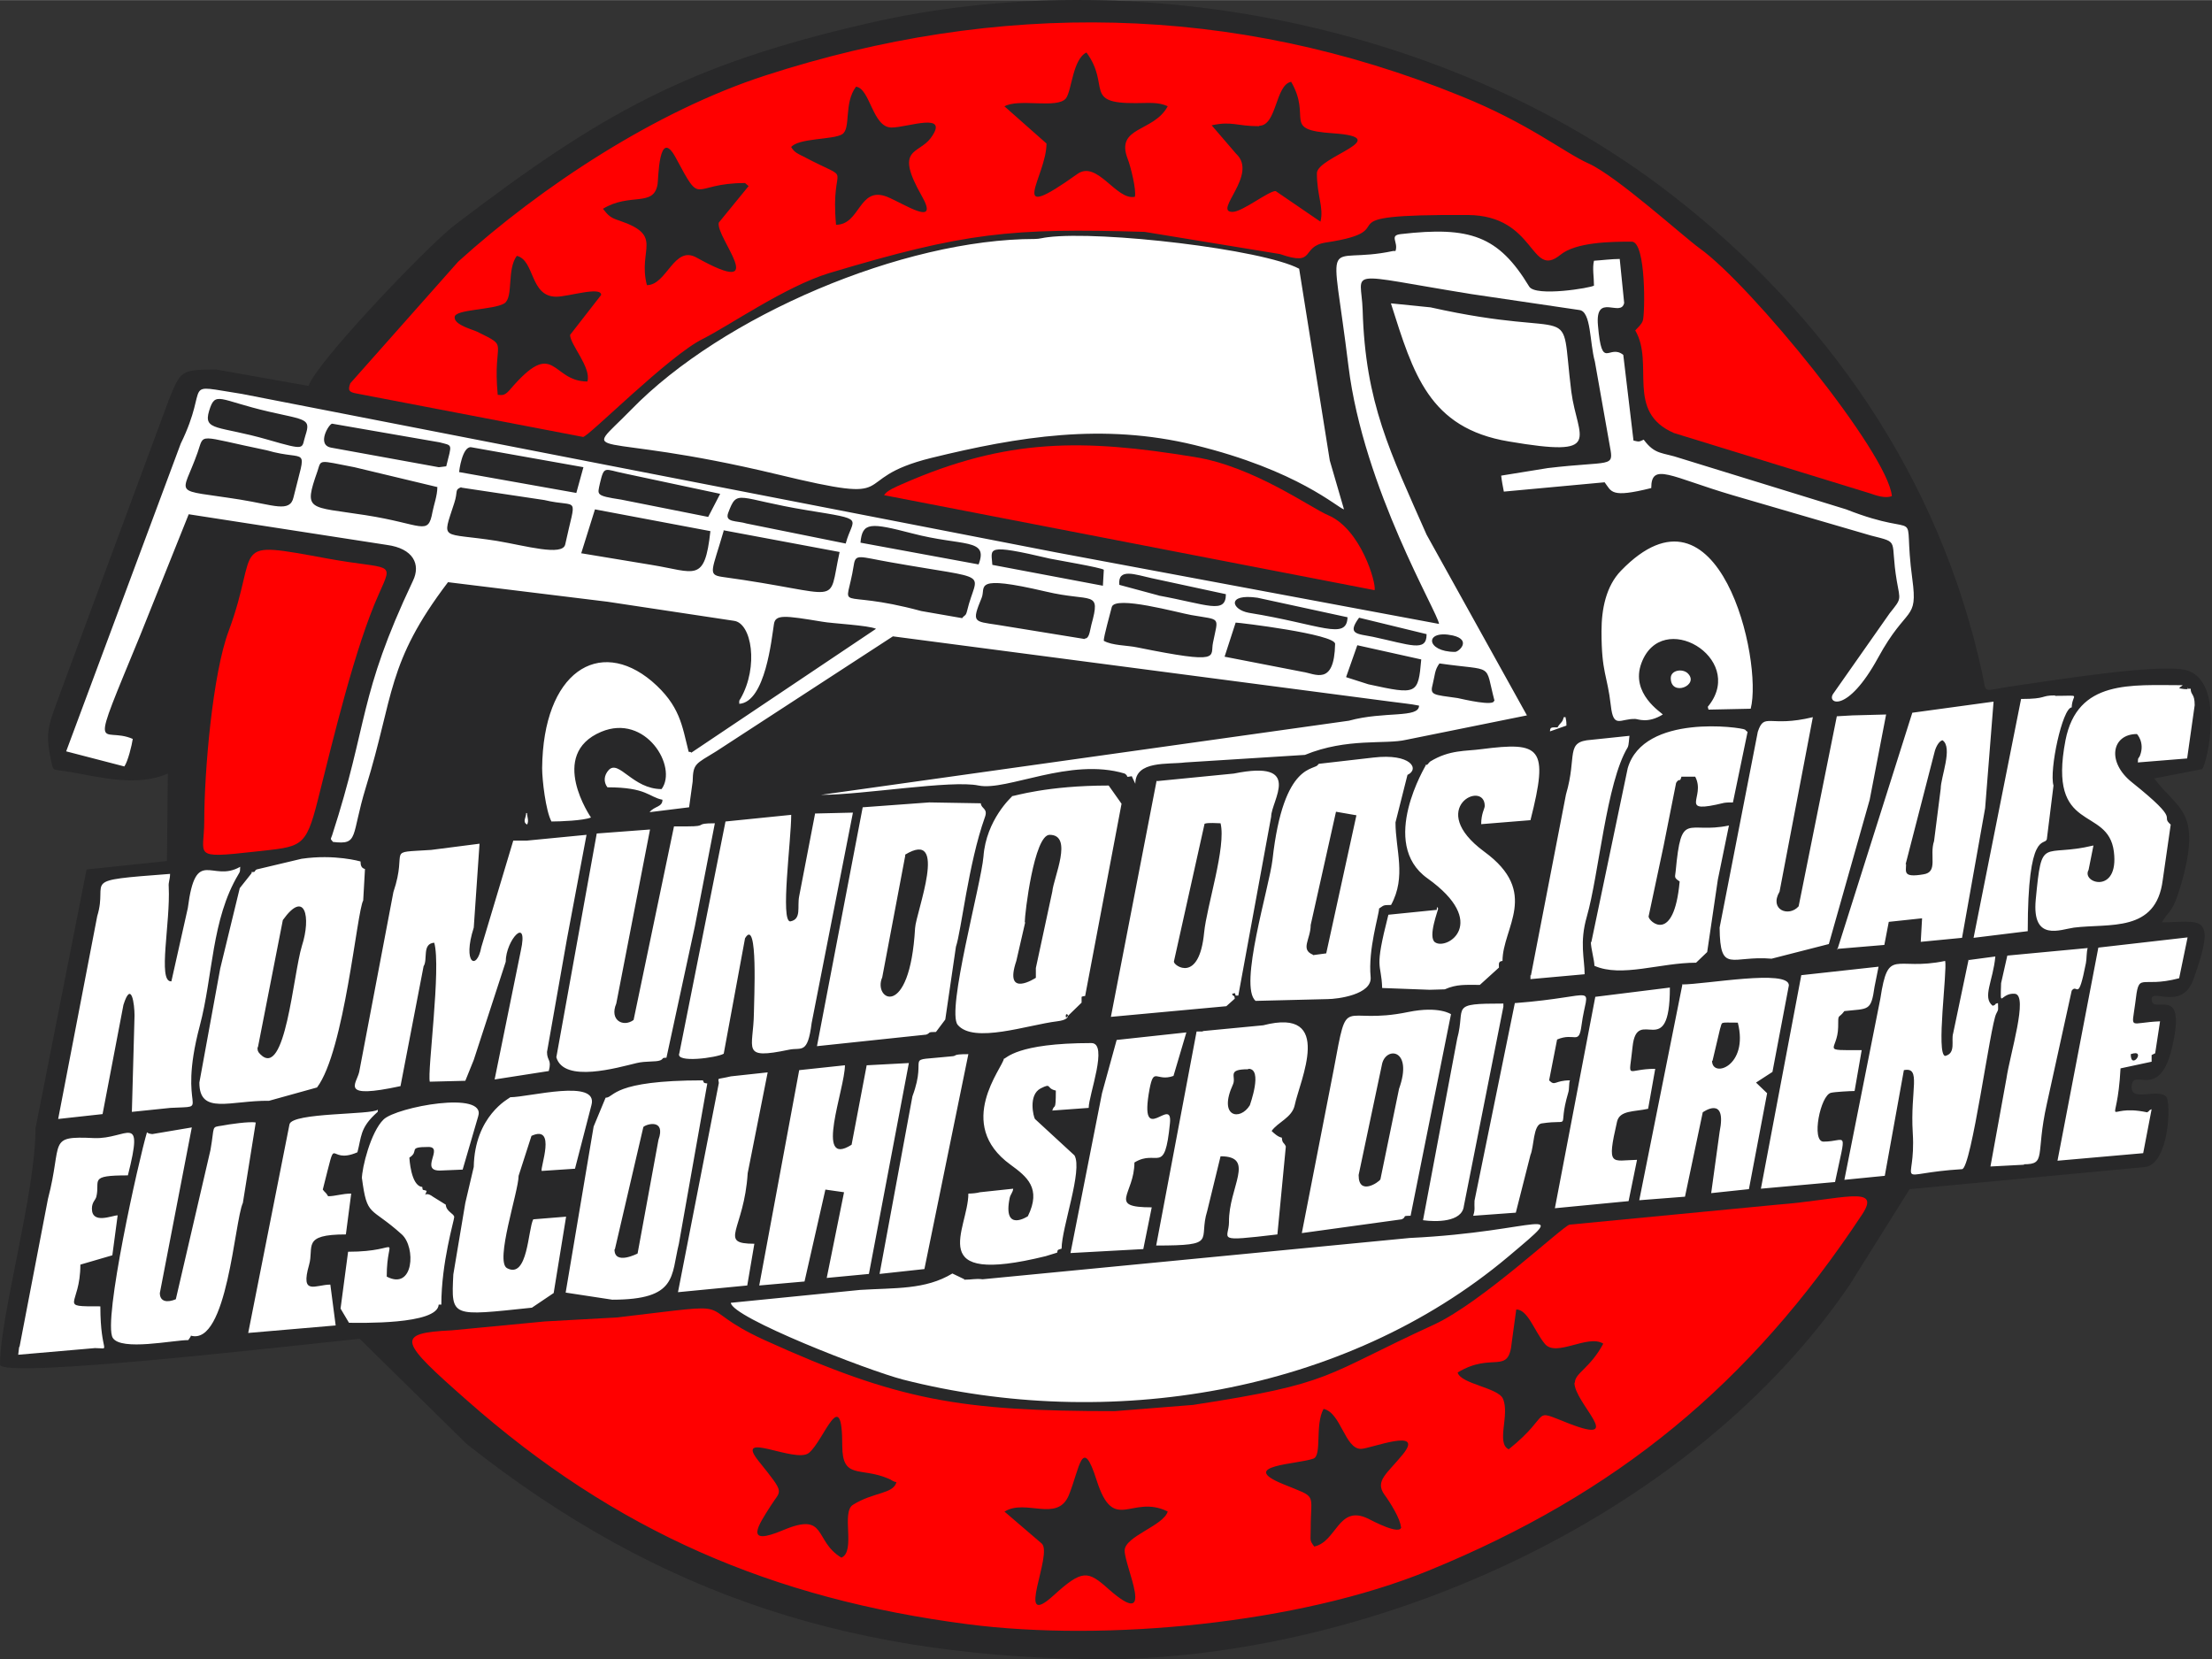 <?xml version="1.0" encoding="UTF-8"?>
<!DOCTYPE svg PUBLIC "-//W3C//DTD SVG 1.1//EN" "http://www.w3.org/Graphics/SVG/1.1/DTD/svg11.dtd">
<!-- Creator: CorelDRAW -->
<svg xmlns="http://www.w3.org/2000/svg" xml:space="preserve" width="25.404mm" height="19.058mm" version="1.1" style="shape-rendering:geometricPrecision; text-rendering:geometricPrecision; image-rendering:optimizeQuality; fill-rule:evenodd; clip-rule:evenodd"
viewBox="0 0 49.82 37.37"
 xmlns:xlink="http://www.w3.org/1999/xlink"
 xmlns:xodm="http://www.corel.com/coreldraw/odm/2003">
 <rect x="0" y="0" width="49.82" height="37.37" fill="#333333" stroke="none"/>
 <defs>
  <style type="text/css">
   <![CDATA[
    .fil0 {fill:#282829}
    .fil1 {fill:red}
    .fil2 {fill:white}
   ]]>
  </style>
 </defs>
 <g id="Camada_x0020_1">
  <g id="_2486618695264">
   <path class="fil0" d="M25.05 37.37c-5.75,0 -10.16,-1.39 -14.54,-4.85l-2.41 -2.37c-1.39,0.14 -8.1,0.92 -8.1,0.58 0,-1.1 0.8,-3.85 0.8,-5.32l1.15 -5.83 1.81 -0.19 0.02 -1.97c-0.68,0.3 -1.49,0.09 -2.17,-0.03 -0.43,-0.08 -0.4,0 -0.45,-0.22 -0.16,-0.72 -0.07,-0.82 0.24,-1.68l2.4 -6.48c0.27,-0.66 0.26,-0.69 1.07,-0.69l2.08 0.37c0.15,-0.5 2.67,-3.15 3.3,-3.63 3.28,-2.5 5.21,-3.6 9.31,-4.54 6.03,-1.39 13.12,0.03 18.06,3.84 3.53,2.73 6.06,6.39 7.02,10.78 0.12,0.53 -0.05,0.41 0.77,0.3 0.66,-0.09 3.36,-0.54 3.89,-0.33 0.79,0.31 0.43,2.02 0.3,2.21l-1.08 0.21c0.52,0.71 1.09,0.7 0.6,2.4 -0.19,0.65 -0.26,0.55 -0.43,0.84 0.87,0 1.26,-0.24 0.71,1.29 -0.26,0.71 -0.94,0.19 -0.94,0.44 0,0.39 0.81,-0.4 0.46,1.09 -0.29,1.25 -0.91,0.4 -0.91,0.9 0,0.33 0.59,0.01 0.78,0.21 0.11,0.12 0.07,1.48 -0.46,1.58l-5.32 0.5 -1.36 2.17c-3.49,5.11 -10.41,8.3 -16.6,8.42z"/>
   <path class="fil1" d="M22.63 34.04c0.47,-0.29 1.18,0.25 1.44,-0.36 0.25,-0.61 0.3,-1.38 0.63,-0.34 0.39,1.22 0.78,0.3 1.6,0.7 -0.09,0.32 -0.97,0.56 -0.97,0.88 0,0.37 0.73,1.83 -0.36,0.87 -0.47,-0.42 -0.59,-0.45 -1.24,0.14 -0.9,0.82 0,-0.94 -0.27,-1.17l-0.84 -0.72zm-2.72 -22.89l11.05 2.14c0.04,-0.16 -0.31,-1.38 -1.05,-1.69 -0.4,-0.17 -1.68,-1.1 -3.01,-1.31 -2.5,-0.41 -4.22,-0.43 -6.58,0.61 -0.11,0.05 -0.37,0.15 -0.41,0.26zm-9.67 -4.01c0,-0.18 0.88,-0.16 1.12,-0.31 0.21,-0.14 0.05,-0.76 0.28,-1.07 0.41,0.1 0.29,0.92 0.89,0.92 0.27,0 1.01,-0.24 1.01,-0.04l-0.7 0.9c0,0.22 0.48,0.73 0.39,1.05 -0.83,0 -0.72,-1.02 -1.75,0.19 -0.13,0.15 -0.19,0.11 -0.27,0.11 -0.12,-1.27 0.29,-1.05 -0.46,-1.42 -0.1,-0.05 -0.51,-0.15 -0.51,-0.32zm3.34 -2.44c0.61,-0.37 1.14,-0.03 1.23,-0.55 0.02,-0.09 0.02,-1.32 0.41,-0.6 0.61,1.14 0.32,0.57 1.56,0.57l0.07 0.06c0,-0 0.01,0.01 0.01,0.01l-0.67 0.82c-0.09,0.32 1.21,1.74 -0.5,0.79 -0.51,-0.29 -0.67,0.62 -1.12,0.62 -0.21,-0.81 0.39,-1.11 -0.61,-1.45 -0.22,-0.07 -0.26,-0.12 -0.38,-0.27zm14.78 -1.87c0.4,0 0.36,-0.92 0.72,-0.99 0.48,0.83 -0.23,1.08 0.95,1.16 1.42,0.1 -0.37,0.53 -0.37,0.9 0,0.51 0.16,0.77 0.08,1.09l-1.01 -0.69c-0.16,0 -0.75,0.47 -0.97,0.47 -0.45,0 0.59,-0.84 0.08,-1.31l-0.55 -0.64c0.46,-0.1 0.55,0.02 1.07,0.02zm-10.55 0.49c0.16,-0.22 0.96,-0.17 1.16,-0.3 0.2,-0.13 0.03,-0.7 0.31,-1.07 0.32,0.04 0.37,0.92 0.8,0.92 0.36,0 1.33,-0.37 0.88,0.24 -0.28,0.37 -0.82,0.21 -0.2,1.3 0.41,0.72 -0.39,0.18 -0.78,0.02 -0.64,-0.25 -0.6,0.63 -1.15,0.63 -0.14,-1.5 0.47,-0.9 -0.74,-1.54 -0.12,-0.06 -0.2,-0.09 -0.27,-0.21zm4.8 -0.92c0.32,-0.2 1.21,0.06 1.4,-0.19 0.13,-0.18 0.15,-0.88 0.46,-1.03 0.55,0.75 -0.08,1.15 1.11,1.14 0.29,-0 0.5,-0.03 0.72,0.07 -0.31,0.59 -1.19,0.45 -0.9,1.19 0.06,0.15 0.2,0.7 0.16,0.85 -0.42,0.09 -0.85,-0.84 -1.3,-0.51 -1.64,1.17 -0.69,0.06 -0.69,-0.69l-0.95 -0.84zm-9.48 7.44c0.12,0 1.93,-1.83 2.7,-2.21 0.58,-0.29 1.86,-1.18 2.84,-1.48 3.07,-0.92 4.09,-1.02 7.11,-0.93l3.05 0.5c0.83,0.29 0.45,-0.17 1.03,-0.26 1.93,-0.29 -0.32,-0.64 3.2,-0.62 1.54,0.01 1.4,1.45 2.08,0.9 0.35,-0.29 1.14,-0.3 1.61,-0.3 0.33,0 0.3,1.65 0.25,1.78 -0.03,0.09 -0.11,0.15 -0.17,0.22 0.44,0.75 -0.23,1.83 0.87,2.31l4.42 1.36c0.14,0.05 0.35,0.12 0.49,0.06 -0.09,-0.97 -3.17,-4.75 -4.33,-5.58 -0.35,-0.25 -1.86,-1.62 -2.5,-1.91 -0.56,-0.25 -1.34,-0.9 -2.88,-1.52 -5.13,-2.09 -10.43,-2.16 -15.67,-0.46 -2.46,0.8 -5.03,2.49 -6.91,4.19l-2.43 2.74c-0.06,0.16 -0.03,0.2 0.14,0.23l5.11 0.98zm-8.53 8.66c0,0.77 -0.3,0.84 1.13,0.68 1.06,-0.12 1.15,-0.06 1.43,-1.17 0.34,-1.35 0.84,-3.46 1.38,-4.65 0.33,-0.74 0.28,-0.52 -1.15,-0.78 -2.29,-0.42 -1.52,-0.31 -2.24,1.63 -0.36,0.96 -0.55,3.15 -0.55,4.3zm26.96 15.88c0,0.22 -0.67,-0.14 -0.75,-0.18 -0.67,-0.32 -0.7,0.52 -1.21,0.63 -0.11,-0.15 -0.08,-0.12 -0.08,-0.39 0,-0.85 0.17,-0.69 -0.63,-1.02 -1.02,-0.42 0.33,-0.44 0.69,-0.57 0.2,-0.07 0.03,-0.76 0.23,-1.12 0.39,0.08 0.48,0.9 0.84,0.9 0.21,0 1.46,-0.5 0.94,0.13 -0.35,0.43 -0.63,0.59 -0.41,0.9 0.12,0.16 0.37,0.56 0.37,0.73zm-12.59 -1.82c0,0.77 0.41,0.47 1.04,0.74 0.08,0.03 0.08,0.06 0.18,0.08 -0.07,0.27 -0.52,0.22 -0.98,0.51 -0.27,0.17 0.07,1.05 -0.26,1.19 -0.63,-0.38 -0.31,-1.04 -1.31,-0.62 -0.9,0.38 -0.56,-0.11 -0.28,-0.55 0.23,-0.37 0.34,-0.24 -0.27,-1 -0.58,-0.72 0.83,0.06 1.13,-0.19 0.34,-0.28 0.75,-1.58 0.75,-0.16zm16.49 -1.42c0,0.46 1.17,1.42 -0.12,0.92 -0.9,-0.35 -0.34,-0.24 -1.36,0.58 -0.29,-0.14 0.03,-0.78 -0.13,-1.14 -0.11,-0.25 -0.95,-0.33 -1.02,-0.59 0.79,-0.48 1.15,0.08 1.22,-0.69l0.1 -0.73c0.26,0 0.41,0.49 0.64,0.77 0.25,0.32 0.97,-0.22 1.32,-0 -0.3,0.56 -0.64,0.66 -0.64,0.88zm-10.35 0.64c-3.47,0 -4.87,-0.23 -7.89,-1.6 -1.75,-0.8 -0.33,-0.86 -3.32,-0.51l-1.63 0.09 -2.09 0.2c-1.31,0.06 -1.17,0.25 0.34,1.58 3.34,2.95 6.88,4.47 11.28,5.04 3.09,0.4 7.45,-0.01 10.38,-1.21 4.23,-1.73 7.23,-4.19 9.76,-8.02 0.45,-0.68 -0.47,-0.33 -1.91,-0.22l-4.68 0.45c-0.15,0.03 -1.97,1.75 -3.05,2.25 -2.53,1.16 -2.23,1.32 -5.43,1.81l-1.76 0.14z"/>
   <path class="fil2" d="M33.65 15.78c0,0.13 -0.68,-0.03 -0.82,-0.06 -0.56,-0.08 -0.63,-0.06 -0.56,-0.32 0.05,-0.2 0.04,-0.31 0.15,-0.46 1.26,0.18 1.01,-0.03 1.24,0.84zm-21.78 2.79c0.05,-0.08 0,-0.18 0,-0.26l-0.02 0c0,0.11 -0.09,0.19 0.02,0.26zm33.71 7.65c0.52,0 0.26,-0.2 0.52,-1.36l0.56 -2.55c0.13,-0.18 0.14,0.3 0.32,-0.62 0.02,-0.1 0.01,-0.24 0.04,-0.34l-1.81 0.17 -0.14 0.62c-0.02,0.62 -0.02,0.21 0.31,0.24 0.31,0.03 -0.11,1.36 -0.19,1.91l-0.36 1.98 0.76 -0.04zm-10.51 -9.84c-0.12,0 -0.16,-0.01 -0.16,0.09l0.37 -0.13c0,-0.13 -0.01,-0.11 -0.02,-0.19l-0.04 0c-0.03,0.13 -0.08,0.12 -0.14,0.23zm2.56 -1.11c0,0.43 0.66,0.16 0.38,-0.11 -0.12,-0.11 -0.38,-0.07 -0.38,0.11zm-3.77 7.4l0 -0.07c-1.24,0 -0.84,0.06 -1.04,0.79l-0.77 4.09c0.28,0.04 0.88,0.05 0.92,-0.32l0.89 -4.49zm-14.05 6.02l1.01 -0.11 0.99 -4.84c-0.4,0 -0.22,0.04 -0.39,0.05 -1.14,0.12 -0.5,-0.09 -0.87,0.9l-0.74 4zm-4.53 0.41l1.55 -0.15 0.16 -0.94c-0.83,0 -0.23,-0.3 -0.15,-1.59l0.45 -2.27 -0.83 0.09c-0.34,0.08 -0.28,0.02 -0.27,0.15l-0.92 4.71zm19.19 -7.14l0 0.09 1.22 -0.11c0,-0.35 -0.12,-0.71 0.05,-1.3 0.27,-0.94 0.44,-3.02 0.92,-3.81 0.03,-0.06 0.03,-0.21 0.04,-0.26l-0.86 0.09c-0.6,0.04 -0.31,0.35 -0.57,1.23l-0.79 4.08zm11.81 -6.3c-0.33,0 -0.17,0.08 -0.76,0.08l-1.07 5.38 1.22 -0.15c0,-2.3 0.38,-1.91 0.43,-2.07l0.15 -1.21c-0.1,-0.34 0.2,-1.75 0.41,-1.76 0.01,-0.32 0.25,-0.26 -0.37,-0.26zm-12.16 6.92l-0.91 4.46c-0.01,0.15 0.02,0.19 -0.03,0.34l0.96 -0.07 0.33 -1.3c0.08,-0.18 0.06,-0.68 0.25,-0.71 0.73,-0.11 0.34,0.19 0.6,-0.69 0.03,-0.09 0.01,-0.22 0.04,-0.28 -0.35,0 -0.33,0.14 -0.47,-0l0.18 -0.92c0.4,-0.17 0.49,0.14 0.55,-0.32 0.13,-0.98 0.46,-0.65 -1.5,-0.5zm-10.02 5.64l1.65 -0.09 0.19 -0.94c-1.01,0 -0.39,-0.29 -0.39,-1.01 0.52,-0.32 0.68,0.32 0.8,-0.88 0.07,-0.66 -0.71,0.59 -0.46,-0.77 0.1,-0.52 0.15,-0.16 0.54,-0.3l0.29 -0.98 -1.57 0.17 -0.33 1.2 -0.71 3.6zm11.83 -5.77l-0.91 4.76 1.66 -0.16 0.19 -0.93c-0.57,0.01 -0.69,0.18 -0.45,-0.86 0.06,-0.26 0.39,-0.22 0.7,-0.29l0.16 -0.9c-0.68,0 -0.59,0.29 -0.51,-0.5 0.1,-0.95 0.84,0.38 0.84,-1.33l-1.69 0.21zm4.64 -0.49l-0.91 4.81 1.67 -0.15c0.26,-1.24 0.27,-0.91 -0.26,-0.91 -0.28,0 -0.07,-1.05 0.17,-1.1 0.08,-0.02 0.43,-0.04 0.53,-0.04l0.16 -0.92c-0.96,0 -0.54,0.03 -0.53,-0.52 0,-0.33 0,-0.17 0.14,-0.36 0.55,-0.06 0.6,0.01 0.68,-0.55l0.09 -0.45 -1.73 0.19zm-40.14 8.38l-0.02 0.17 1.73 -0.15c0.38,0 0.12,0.16 0.12,-0.94 -0.98,0 -0.45,0.01 -0.45,-0.94l0.72 -0.21 0.12 -0.9c-0.12,0 -0.58,0.21 -0.58,-0.15 0,-0.15 0.08,-0.19 0.1,-0.27 0.09,-0.37 -0.19,-0.48 0.71,-0.48 0.37,-1.46 -0.02,-0.81 -0.76,-0.84 -1.07,-0.05 -0.7,0.07 -1.04,1.37l-0.64 3.33zm5.15 -0.32l1.98 -0.17 -0.12 -0.92c-0.33,0 -0.68,0.26 -0.48,-0.44 0.12,-0.41 -0.18,-0.69 0.83,-0.69l0.12 -0.92c-0.2,0 -0.36,0.06 -0.52,0.06 -0.05,-0.09 -0.07,-0.08 -0.12,-0.15 0.35,-1.37 0.07,-0.53 0.78,-0.84 0.09,-0.34 0.06,-0.53 0.38,-0.84 0.1,-0.1 0.07,-0.04 0.08,-0.12 -0.13,0.12 -1.93,0.06 -1.99,0.33l-0.93 4.7zm42.41 -6.28c0.37,-0.13 0,0.38 0,0zm0.47 0.17l0 -0.15 0.08 -0.04 0.11 -0.72c-0.71,0.03 -0.64,0.21 -0.56,-0.4 0.09,-0.76 0.08,-0.33 0.99,-0.57l0.19 -0.92 -2.01 0.23 -0.92 4.8 1.93 -0.17 0.19 -0.99c-0.08,0.03 -0.03,0.03 -0.1,0.07 -1.03,-0.22 -0.68,0.51 -0.6,-0.99l0.7 -0.15zm-40.31 2.61c0.12,0.91 0.18,0.63 0.9,1.28 0.32,0.29 0.27,1.27 -0.34,0.95 0,-1.02 0.41,-0.56 -0.87,-0.56l-0.17 1.28 0.19 0.32c0.22,0 2,0.05 2.02,-0.41l0.06 0c0,-0.95 0.29,-1.9 0.29,-1.97 0,-0.08 -0.18,-0.12 -0.19,-0.28l-0.29 -0.18c-0.21,-0.16 -0.21,0.09 -0.14,-0.13 -0.09,-0.04 -0.09,0.01 -0.1,-0.09 -0.26,-0.02 -0.29,-0.66 -0.29,-0.66 0.24,-0.15 -0.06,-0.24 0.43,-0.24 0.36,0 -0.23,0.56 0.29,0.53l0.48 -0.02 0.35 -1.2c0.19,-0.59 -1.84,-0.21 -2.13,0.07 -0.29,0.28 -0.49,1.09 -0.49,1.34zm27.92 -12.3c0,0.94 0.13,0.97 0.21,1.67 0.06,0.53 0.21,0.29 0.55,0.3 0.06,0 0.28,0.11 0.62,-0.1 -0.02,-0.04 -0.74,-0.47 -0.48,-1.16 0.46,-1.23 2.33,-0.12 1.53,0.94 -0.05,0.07 -0.04,0.02 -0.02,0.11l0.95 -0.02c0.28,-1.08 -0.71,-5.39 -2.92,-3.11 -0.34,0.35 -0.44,0.87 -0.44,1.36zm-24.59 10.5c-0.02,0.02 -0.79,0.41 -0.81,1.56l-0.19 0.81 -0.27 1.61c-0.05,0.98 -0.05,0.94 1.77,0.75l0.49 -0.33 0.28 -1.72 -0.74 0.06c-0.12,0.23 -0.12,1.35 -0.59,1.1 -0.28,-0.15 0.26,-1.73 0.26,-2.08l0.29 -0.9c0.57,-0.26 0.19,0.72 0.23,0.79l0.75 -0.05 0.37 -1.43c0.17,-0.61 -1.41,-0.18 -1.83,-0.18zm11.13 -0.88c-0.02,0.2 -1.12,1.47 0.15,2.39 0.37,0.27 0.7,0.53 0.39,1.16 -0,0 -0.57,0.38 -0.41,-0.41 0.02,-0.09 0.07,-0.12 0.08,-0.21l-0.75 0.08c-0.07,0.02 -0.18,0.03 -0.26,0.03 0,0.81 -1.03,2.09 1.74,1.41l0.26 -0.08c0.01,-0.08 0.02,-0.06 0.1,-0.09 0,-0.47 0.48,-1.77 0.29,-2.1l-0.89 -0.82c-0.03,-0.04 -0.16,-0.54 0.13,-0.69 0.26,-0.13 0.11,0 0.34,0.05 0,0.5 -0.03,0.28 -0.08,0.45l0.82 -0.06c0,-0.29 0.45,-1.46 0.06,-1.46 -1.7,0 -1.91,0.35 -1.98,0.36zm8.72 -17c0.5,1.57 0.85,2.8 2.65,3.1 2.17,0.37 1.55,-0.06 1.41,-1.12 -0.27,-2.17 0.27,-1.13 -3.17,-1.9l-0.89 -0.09zm-11.81 17.15l-0.34 1.79c-0.85,0.54 -0.15,-1.26 -0.15,-1.79l-1.03 0.11 -0.9 4.85 1.02 -0.09 0.47 -2.07 0.42 0.06 -0.39 1.93 0.95 -0.09 0.9 -4.75 -0.94 0.05zm-5.67 4.14l0.64 -2.75c0.07,-0.07 0.51,-0.19 0.34,0.29l-0.47 2.56c-0,0 -0.52,0.27 -0.52,-0.09zm-0.21 -3.41l-0.27 0.65 -0.63 3.74 1.05 0.16c1.47,0 1.32,-0.53 1.5,-1.26l0.64 -3.61c-0.1,-0.01 -0.07,-0.02 -0.1,-0.07 -2.04,0 -1.99,0.38 -2.18,0.39zm-10.04 4.4l0.72 -3.73 -0.89 0.15c-0.07,-0.01 -0.08,-0.01 -0.12,-0.04 -0.18,0.6 -1,4.26 -0.77,4.63 0.19,0.3 1.36,0.05 1.7,0.05 0.02,-0.03 0.06,-0.08 0.06,-0.1 0.82,0.23 0.98,-2.58 1.17,-2.99l0.29 -1.81c-0.13,-0.03 -0.61,0.04 -0.76,0.07 -0.25,0.04 -0.16,-0.01 -0.26,0.55l-0.78 3.36c-0.19,0.08 -0.36,0.06 -0.36,-0.14zm27 -2.66l0.53 -2.51c0.1,-0.39 0.7,-0.32 0.38,0.57l-0.42 2.04c-0.04,0.07 -0.49,0.37 -0.49,-0.09zm-1.28 1.31l2.25 -0.31c0.13,-0.06 -0.02,-0.08 0.2,-0.08l0.91 -4.54c-0,0 -0.27,-0.19 -0.96,-0.05 -1.54,0.32 -1.35,-0.48 -1.68,1.29l-0.72 3.69zm9.25 -3.88l0.17 -0.72c0.06,-0.17 -0.03,-0.14 0.4,-0.14 0.25,0.98 -0.58,1.26 -0.58,0.86zm-0.68 -1.71l-0.97 4.85 1.03 -0.08 0.4 -1.9c0,-0 0.55,-0.4 0.38,0.44l-0.19 1.38 0.85 -0.09 0.41 -2.16 -0.25 -0.24 0.37 -0.24 0.37 -1.95c0,-0.37 -1.88,-0.02 -2.41,-0.02zm-9.77 1.89c0.33,0 0.03,0.81 0.03,0.82 -0.22,0.36 -0.72,0.27 -0.38,-0.47 0.08,-0.18 -0.15,-0.34 0.34,-0.34zm-1.03 -0.84l-0.14 0 -0.91 4.82c1.41,0 0.94,-0.11 1.15,-0.78l0.3 -1.23c0.8,0 0.18,0.7 0.19,1.48 0,0.39 -0.35,0.45 1.09,0.28l0.19 -1.98c-0.04,-0.1 -0.08,-0.06 -0.09,-0.2 -0.08,-0.01 -0.18,-0.1 -0.23,-0.15 0.14,-0.2 0.46,-0.3 0.52,-0.58 0.11,-0.54 0.91,-2.22 -0.71,-1.8l-1.36 0.13zm17.25 -1.63l-0.35 1.67c-0.05,0.16 0.07,0.45 -0.18,0.51 -0.21,-0.03 0.05,-1.91 0,-2.14 -1.14,0.24 -1.28,-0.33 -1.46,0.85l-0.81 4.08 0.91 -0.09 0.43 -2.38c0.4,-0.08 0.14,0.45 0.2,1.41 0.08,1.27 -0.51,0.92 1.11,0.82 0.21,-0.01 0.64,-3.26 0.77,-3.5 0.06,-0.11 0.04,-0.09 0.04,-0.24 -0.1,0.02 -0.02,0.03 -0.12,0.06 -0.24,-0.19 0.01,-0.56 0.06,-1.11l-0.6 0.08zm-1.42 -2.14l0.65 -2.52c0.02,-0.09 0.09,-0.25 0.18,-0.27 0.24,0.16 -0.04,0.83 -0.04,1.09l-0.15 1.18c-0.11,0.33 0.1,0.7 -0.24,0.75 -0.47,0.08 -0.39,-0.06 -0.39,-0.23zm-1.55 1.91l1.07 -0.09 0.1 -0.52 0.75 -0.08 -0.03 0.53 0.93 -0.09 0.52 -2.92 0.19 -2.4 -1.83 0.25 -1.69 5.34zm-25.88 -2.76l-0.31 0 -0.91 4.36c-0.23,0.17 -0.55,0.01 -0.39,-0.37l0.76 -3.92 -1.2 0.09 -0.91 5.04c0.17,0.59 1.39,0.23 1.81,0.13 0.21,-0.05 0.42,-0.02 0.53,-0.06 0.09,-0.04 0.02,-0.06 0.14,-0.06l0.64 -2.96 0.45 -2.32c-0.5,0 -0.12,0.07 -0.62,0.07zm33.78 -3.13l0 0.04c-0.1,0 -0.11,-0.01 -0.19,-0.02 0.05,-0.06 0.03,-0.02 0.08,-0.07 -1.17,0 -2.37,-0.13 -2.64,1.24 -0.41,2.13 0.96,1.46 1.09,2.51 0.12,0.97 -0.74,0.71 -0.57,0.41l0.11 -0.55c-1.16,0.28 -1.16,-0.25 -1.3,1.22 -0.09,0.96 0.56,0.67 0.86,0.63 0.8,-0.1 1.85,0.12 2,-1.07l0.18 -1.25c-0.26,-0.23 0.28,-0.03 -0.87,-0.95 -0.58,-0.46 -0.46,-1.09 0.11,-1.09 0,0 0.18,0.19 0.07,0.48 -0.03,0.08 -0.05,0.03 -0.05,0.16l1.11 -0.09 0.17 -1.2c-0,-0.27 -0.09,-0.22 -0.09,-0.37l-0.08 0zm-17.15 1.74c-0,0.01 -1.08,1.77 0.03,2.56 1.4,1 0.44,1.63 0.17,1.44 -0.17,-0.12 0.08,-0.74 0.07,-0.76 -0.03,-0.07 -0.03,-0 -0.03,0.03l-1.09 0.11c-0.33,1.29 -0.16,1.05 -0.14,1.65l1.07 0.04 0.34 -0.01c0.27,-0.12 0.47,-0.1 0.79,-0.1l0.43 -0.39c0,-0.08 -0.02,-0.14 0.08,-0.15 0,-0.75 0.85,-1.54 -0.41,-2.46 -1.33,-0.98 0.01,-1.63 0.01,-1.03 0,0.06 -0.08,0.17 -0.08,0.41l1.11 -0.09c0.42,-1.65 0.23,-1.77 -1.1,-1.6 -0.36,0.05 -0.72,0.01 -1.16,0.28 -0.05,0.04 -0.04,0.08 -0.12,0.08zm3.71 3.99c0,0.15 0.08,0.41 0.08,0.54 0.61,0.27 1.48,-0.07 2.29,-0.07l0.25 -0.24 0.24 -1.63 0.25 -1.22c-0.95,0.2 -1.07,-0.36 -1.2,1.03 -0.01,0.13 -0.05,0.14 0.09,0.23 -0.13,1.43 -0.7,0.9 -0.7,0.79l0.34 -1.6 0.28 -1.41c0.08,-0.13 0.08,0.01 0.12,-0.14l0.31 0c0.25,0.47 -0.42,0.85 0.65,0.59 0.06,-0.01 0.13,-0.01 0.2,-0.01l0.33 -1.59c-0.04,-0.02 -0.04,-0.04 -0.06,-0.05 -0.07,-0.05 -2.28,-0.37 -2.64,0.87l-0.82 3.92zm5.89 -5.1l-0.35 0.02 -0.86 4.28c-0.22,0.25 -0.67,0.08 -0.43,-0.33l0.75 -3.93c-0.99,0.24 -1.09,-0.12 -1.24,0.33l-0.86 4.41c0.01,1.06 0.27,0.62 1.17,0.7l1.29 -0.33 0.92 -3.25 0.37 -1.92 -0.76 0.02zm-12.15 5.39c-0.29,-0.12 -0.05,-0.35 -0.05,-0.67l0.57 -2.55 0.46 0.08 -0.68 3.11 -0.3 0.04zm0.12 -4.29c-0.05,0.16 -0.78,-0.11 -1.03,2.15 -0.07,0.61 -0.77,2.86 -0.38,3.18l1.62 -0.04c0.22,0 1.01,-0.1 0.97,-0.5 -0.06,-0.62 0.19,-1.4 0.19,-1.54 0.11,-0.07 0.08,-0.08 0.27,-0.08 0.35,-0.64 0.1,-1.24 0.1,-1.86l0.27 -1.07c0.28,-0.13 0.08,-0.49 -0.77,-0.39l-1.22 0.14zm-9.31 2.04c1,-0.61 0.25,1.3 0.23,1.65 -0.12,2.1 -0.96,1.61 -0.74,1.11l0.52 -2.75zm-0.95 -1.07l-1.03 5.38 2.46 -0.26c0.11,-0.04 0.01,-0.06 0.22,-0.06l0.21 -0.28 0.24 -1.64c0.12,-0.35 0.28,-1.87 0.65,-2.91 0.08,-0.21 -0.08,-0.19 -0.09,-0.32l-1.16 -0.02 -1.5 0.11zm7.01 3.47l0.69 -3.1c0.09,-0.03 0.27,-0.01 0.36,-0.01 0.13,0.53 -0.31,1.86 -0.37,2.46 -0.11,1.15 -0.68,0.75 -0.68,0.66zm-0.39 -4.07l-1.03 5.32 2.6 -0.24 0.19 -0.17c-0.01,-0.11 -0.03,-0.02 -0.06,-0.11 0.07,-0.01 0.06,-0.04 0.08,0.04l0.06 0 0.74 -4.03c-0,-0.36 0.74,-1.29 -0.84,-0.97l-1.73 0.17zm-7.69 0.73l-0.36 1.87c-0.05,0.24 0.06,0.52 -0.2,0.57 -0.23,0.01 0.02,-1.82 0.02,-2.4l-1.48 0.15 -1.04 5.22c-0.1,0.23 0.85,0.1 1,0.01l0.48 -2.6c0.3,-0.5 0.2,1.42 0.2,1.68 -0.01,0.82 -0.31,1.06 0.79,0.83 0.28,-0.06 0.42,0.12 0.51,-0.6l0.93 -4.74 -0.85 0.02zm-14.51 3.79c-0.3,0 -0.01,-1.32 -0.05,-2.13 -0.01,-0.11 0.03,-0.16 0.03,-0.29 -2.1,0.16 -1.38,0.11 -1.64,0.95l-0.88 4.57 1 -0.11 0.47 -2.46c0.18,-0.57 0.25,-0.01 0.25,0.24l-0.06 2.17 0.87 -0.09c0.97,-0.05 0.13,0.15 0.66,-1.85 0.3,-1.13 0.26,-2.39 0.87,-3.41 0.05,-0.08 0.03,-0.07 0.04,-0.17 -0.64,0.37 -1,-0.48 -1.18,0.93l-0.37 1.65zm1.96 1.48l0.56 -2.86c0.5,-0.7 0.64,-0.07 0.43,0.58 -0.2,0.65 -0.37,3.02 -0.94,2.44 -0.06,-0.06 -0.06,-0.09 -0.06,-0.15zm-0.14 -3.92l-0.27 0.34 -0.44 1.81 -0.47 2.57c0,0.74 0.7,0.4 1.57,0.41l1.08 -0.3c0.62,-0.82 0.9,-3.98 1.04,-4.21l0.04 -0.71c-0.08,-0.02 -0.1,-0.08 -0.1,-0.17 -0,-0 -0.58,-0.17 -1.33,-0.06l-1.01 0.24c-0.07,0.04 -0,0.06 -0.12,0.06zm17.41 1.11c0,-0.19 0.21,-1.97 0.56,-1.97 0.54,0 0.09,0.96 0.06,1.28l-0.37 1.72 0 0.22c-0,0 -0.73,0.48 -0.44,-0.38l0.2 -0.87zm-0.29 -2.83c0,0 -0.58,0.52 -0.64,1.35 -0.05,0.61 -0.84,3.48 -0.58,3.79 0.36,0.43 1.58,0 2.24,-0.08 0.43,-0.05 0.15,-0.28 0.2,-0.08l0.35 -0.34 0 -0.13c0.04,-0.02 0.03,-0.01 0.08,-0.02l0.82 -4.33 -0.29 -0.41c-1.39,0 -2.13,0.24 -2.18,0.24zm-10.92 0.99l-0.31 0 -0.72 2.4c-0.1,0.54 -0.43,0.37 -0.17,-0.44l0.13 -1.89 -1.09 0.14c-1.06,0.07 -0.51,-0.06 -0.85,0.95l-0.77 4.05c-0.06,0.27 -0.46,0.62 0.93,0.32l0.52 -2.7c0.1,-0.15 -0.04,-0.51 0.24,-0.53 0.16,0.56 -0.16,2.9 -0.1,3.13l0.8 -0.02 0.19 -0.47 0.72 -2.21c0,-0.49 0.52,-1.06 0.34,-0.25l-0.59 2.9 1.22 -0.19c0.07,-0.27 -0.04,-0.22 -0.04,-0.43l0.45 -2.55 0.44 -2.34 -1.34 0.13zm9.85 9.88l-0.27 -0.13c-0.61,0.37 -1.29,0.32 -2.08,0.37l-2.91 0.29c0.02,0.33 3.07,1.52 3.88,1.73 4.59,1.17 9.93,0.34 13.63,-2.77 1.47,-1.24 0.72,-0.56 -2.22,-0.42l-9.62 0.93c-0.16,-0.02 -0.23,0.01 -0.42,0.01zm1.59 -23.43c-2.97,0 -7.04,1.73 -9.1,3.85 -1.15,1.18 -0.96,0.43 3.29,1.45 2.98,0.72 1.49,0.12 3.48,-0.37 1.96,-0.48 3.86,-0.79 5.92,-0.29 2.34,0.57 3.23,1.42 3.37,1.45l-0.32 -1.1 -0.69 -4.32c-0.83,-0.44 -4.46,-0.86 -5.66,-0.71 -0.1,0.01 -0.19,0.04 -0.29,0.04zm7.01 9.86l0.25 -0.71 1.44 0.32c-0.07,0.79 -0.09,0.8 -1.19,0.56l-0.5 -0.16zm-2.74 -0.45l0.25 -0.77c0.08,0 2.24,0.26 2.24,0.48 -0.02,0.96 -0.45,0.67 -0.73,0.63l-1.75 -0.34zm5.19 -0.11c-0.66,0 -0.7,-0.51 -0.05,-0.37 0.43,0.1 0.14,0.37 0.05,0.37zm-0.64 -0.39c0,0.4 -0.37,0.23 -1.21,0.05 -0.35,-0.07 -0.59,-0.05 -0.31,-0.43l1.52 0.37zm-7.27 0.13c0,-0.09 0.14,-0.59 0.18,-0.75 0.07,-0.27 1.5,0.13 1.79,0.18 0.68,0.12 0.61,0.02 0.49,0.62 -0.07,0.32 0.23,0.5 -1.7,0.11 -0.23,-0.05 -0.57,-0.04 -0.76,-0.15zm5.49 -0.52c-0.02,0.53 -0.61,0.16 -2.22,-0.1 -0.4,-0.07 -0.51,-0.44 0.19,-0.34l2.03 0.44zm-5.92 0.49l-1.97 -0.32c-0.53,-0.08 -0.58,-0.05 -0.35,-0.61 0.1,-0.24 -0.23,-0.53 1.44,-0.14 1.05,0.25 1.25,-0.05 1.03,0.75 -0.04,0.17 -0.05,0.31 -0.15,0.31zm1.67 -0.98l-0.89 -0.24c-0.04,-0.39 0.36,-0.23 0.73,-0.15l1.67 0.36c0,0.46 -0.42,0.23 -1.52,0.03zm-5.35 0.35c-2,-0.54 -1.7,0.11 -1.52,-1.04 0.04,-0.26 0.13,-0.18 0.82,-0.06 2.37,0.42 1.95,0.17 1.73,1.1 -0.03,0.12 -0.05,0.08 -0.11,0.16l-0.92 -0.16zm4.11 -0.92l-0.02 0.35 -2.49 -0.47c-0.02,-0.37 -0.19,-0.49 1.3,-0.14 0.14,0.03 1.15,0.2 1.21,0.25zm-8.57 -0.9l2.62 0.49c-0.28,1.27 0.14,0.94 -2.65,0.56 -0.33,-0.05 -0.22,-0.14 0.04,-1.04zm3.09 0.28c0.04,-0.47 0.23,-0.45 1.16,-0.21 1.14,0.3 1.73,0.1 1.5,0.7l-2.66 -0.49zm-6.29 0.24l0.31 -0.99 2.6 0.49c-0.13,1.18 -0.34,0.92 -1.33,0.76l-1.57 -0.26zm5.96 -0.22l-2.23 -0.45c-0.23,-0.07 -0.5,-0.02 -0.42,-0.24 0.21,-0.56 0.19,-0.32 1.78,-0.06 1.35,0.22 1.03,0.15 0.87,0.74zm-8.66 -1.26l1.87 0.28c0.79,0.19 0.72,-0.16 0.47,1 -0.06,0.27 -0.89,0.03 -1.54,-0.08 -1.27,-0.2 -1.24,0.02 -0.96,-0.85 0.09,-0.27 -0,-0.3 0.16,-0.36zm5.56 0.66l-1.96 -0.39c-0.59,-0.09 -0.53,-0.11 -0.48,-0.36 0.1,-0.42 0.1,-0.32 0.55,-0.23l2.16 0.46 -0.27 0.52zm-6.1 -0.67c0,0.19 -0.08,0.4 -0.11,0.56 -0.1,0.55 -0.22,0.27 -1.51,0.07 -1.28,-0.2 -1.4,-0.08 -1.08,-0.99 0.09,-0.27 -0,-0.25 0.83,-0.09l1.88 0.45zm0.49 -0.34c0,-0.02 0.07,-0.58 0.27,-0.56l2.53 0.45 -0.16 0.58 -2.64 -0.47zm-4.33 -0.49c0.93,0.27 0.9,-0.17 0.6,1.06 -0.08,0.35 -0.45,0.17 -1.2,0.05 -1.57,-0.25 -1.32,-0.04 -0.96,-1.06 0.16,-0.45 -0.04,-0.38 1.56,-0.05zm3.87 0.38l-2.42 -0.44c-0.34,-0.06 -0.05,-0.54 0.02,-0.54l2.42 0.42c0.3,0.08 0.28,0.02 0.15,0.54l-0.16 0.02zm-3.85 -0.62c-1.11,-0.32 -1.46,-0.19 -1.32,-0.65 0.14,-0.46 0.22,-0.24 1.35,0.02 0.84,0.19 0.94,0.16 0.82,0.53 -0.1,0.3 0.05,0.36 -0.85,0.1zm25.35 -4.25c-1.59,0.34 -1.4,-0.6 -1.01,2.59 0.34,2.77 2.03,5.58 2.04,5.81l-8.62 -1.61 -10.08 -1.96 -8.26 -1.61c-1.43,-0.22 -0.7,-0.27 -1.38,1.12l-2.58 6.93 1.31 0.34c0.08,-0.11 0.17,-0.48 0.19,-0.62 -0.71,-0.31 -1.02,0.55 0.17,-2.34l1.09 -2.72 4.46 0.69c0.6,0.08 0.77,0.44 0.59,0.81 -1.24,2.62 -0.99,3.17 -1.82,5.73 -0.04,0.11 -0.04,0.07 0.02,0.15 0.59,0.07 0.4,-0.12 0.74,-1.23 0.64,-2.07 0.46,-2.79 1.85,-4.62l3.59 0.44 2.85 0.43c0.4,0.05 0.56,1.03 0.15,1.75 -0.04,0.06 -0.03,0.04 -0.03,0.12 0.59,-0.04 0.73,-1.48 0.78,-1.79 0.03,-0.23 0.24,-0.2 1.09,-0.06 0.21,0.04 1.04,0.08 1.21,0.16l-4.16 2.79c-0.03,-0.02 0.02,-0.01 -0.06,-0.02 -0.15,-0.59 -0.19,-1.04 -0.83,-1.59 -1.19,-1 -2.45,-0.21 -2.47,1.96 -0,0.26 0.08,0.96 0.21,1.2 0.2,0 0.72,-0.02 0.89,-0.09 0,-0 -0.98,-1.42 0.23,-1.93 1,-0.42 1.73,0.79 1.36,1.29 -0.65,0 -0.96,-0.67 -1.19,-0.43 -0.11,0.12 -0.12,0.27 -0.03,0.39 0.89,0 0.93,0.22 1.24,0.28 -0,0.17 -0.18,0.14 -0.29,0.28l0.89 -0.11 0.08 -0.58c0.01,-0.41 0.06,-0.39 0.53,-0.68l3.98 -2.59 11.21 1.47c0.21,0.03 0.45,0.05 0.64,0.09 0,0.29 -0.78,0.12 -1.58,0.34l-11.89 1.67c0.95,0 2.94,-0.34 3.55,-0.21 0.64,0.13 2.06,-0.64 3.29,-0.27 0.11,0.07 -0.01,0.09 0.16,0.06l0.08 0.17c0,-0.53 0.74,-0.43 1.12,-0.48l2.7 -0.17c0.95,-0.39 1.81,-0.23 2.28,-0.34l2.72 -0.55 -2.26 -4.07c-0.82,-1.86 -1.38,-2.96 -1.44,-5.06 -0.03,-0.93 -0.47,-0.83 2.44,-0.36l2.44 0.36c0.27,0.03 0.23,0.73 0.35,1.16l0.34 1.92c0.09,0.48 0.03,0.31 -1.4,0.48l-1.05 0.17c0.01,0.1 0.04,0.26 0.06,0.36l2.27 -0.21c0.16,0.21 0.13,0.36 1.05,0.13 0,-0.59 0.44,-0.25 1.83,0.16l3.12 0.91c0.67,0.17 0.42,0.07 0.58,1.02 0.08,0.45 0.11,0.39 -0.16,0.73l-1.27 1.81c-0.16,0.22 0.31,0.47 1.01,-0.81 0.65,-1.19 0.9,-0.81 0.77,-1.77 -0.24,-1.77 0.34,-0.85 -1.49,-1.57l-3.73 -1.15c-0.41,-0.14 -0.57,-0.07 -0.83,-0.42 -0.11,0.05 -0.1,0.05 -0.23,0.02l-0.23 -1.93c-0.33,-0.26 -0.48,0.38 -0.57,-0.66 -0.07,-0.76 0.52,-0.17 0.59,-0.51l-0.1 -0.99c-0.18,0 -0.41,0.03 -0.58,0.04 -0.04,0.17 0,0.36 0,0.56 -0.06,0.05 -1.32,0.26 -1.46,0.02 -0.69,-1.14 -1.33,-1.36 -2.89,-1.18 -0.27,0.03 -0.05,0.18 -0.12,0.38z"/>
  </g>
 </g>
</svg>
